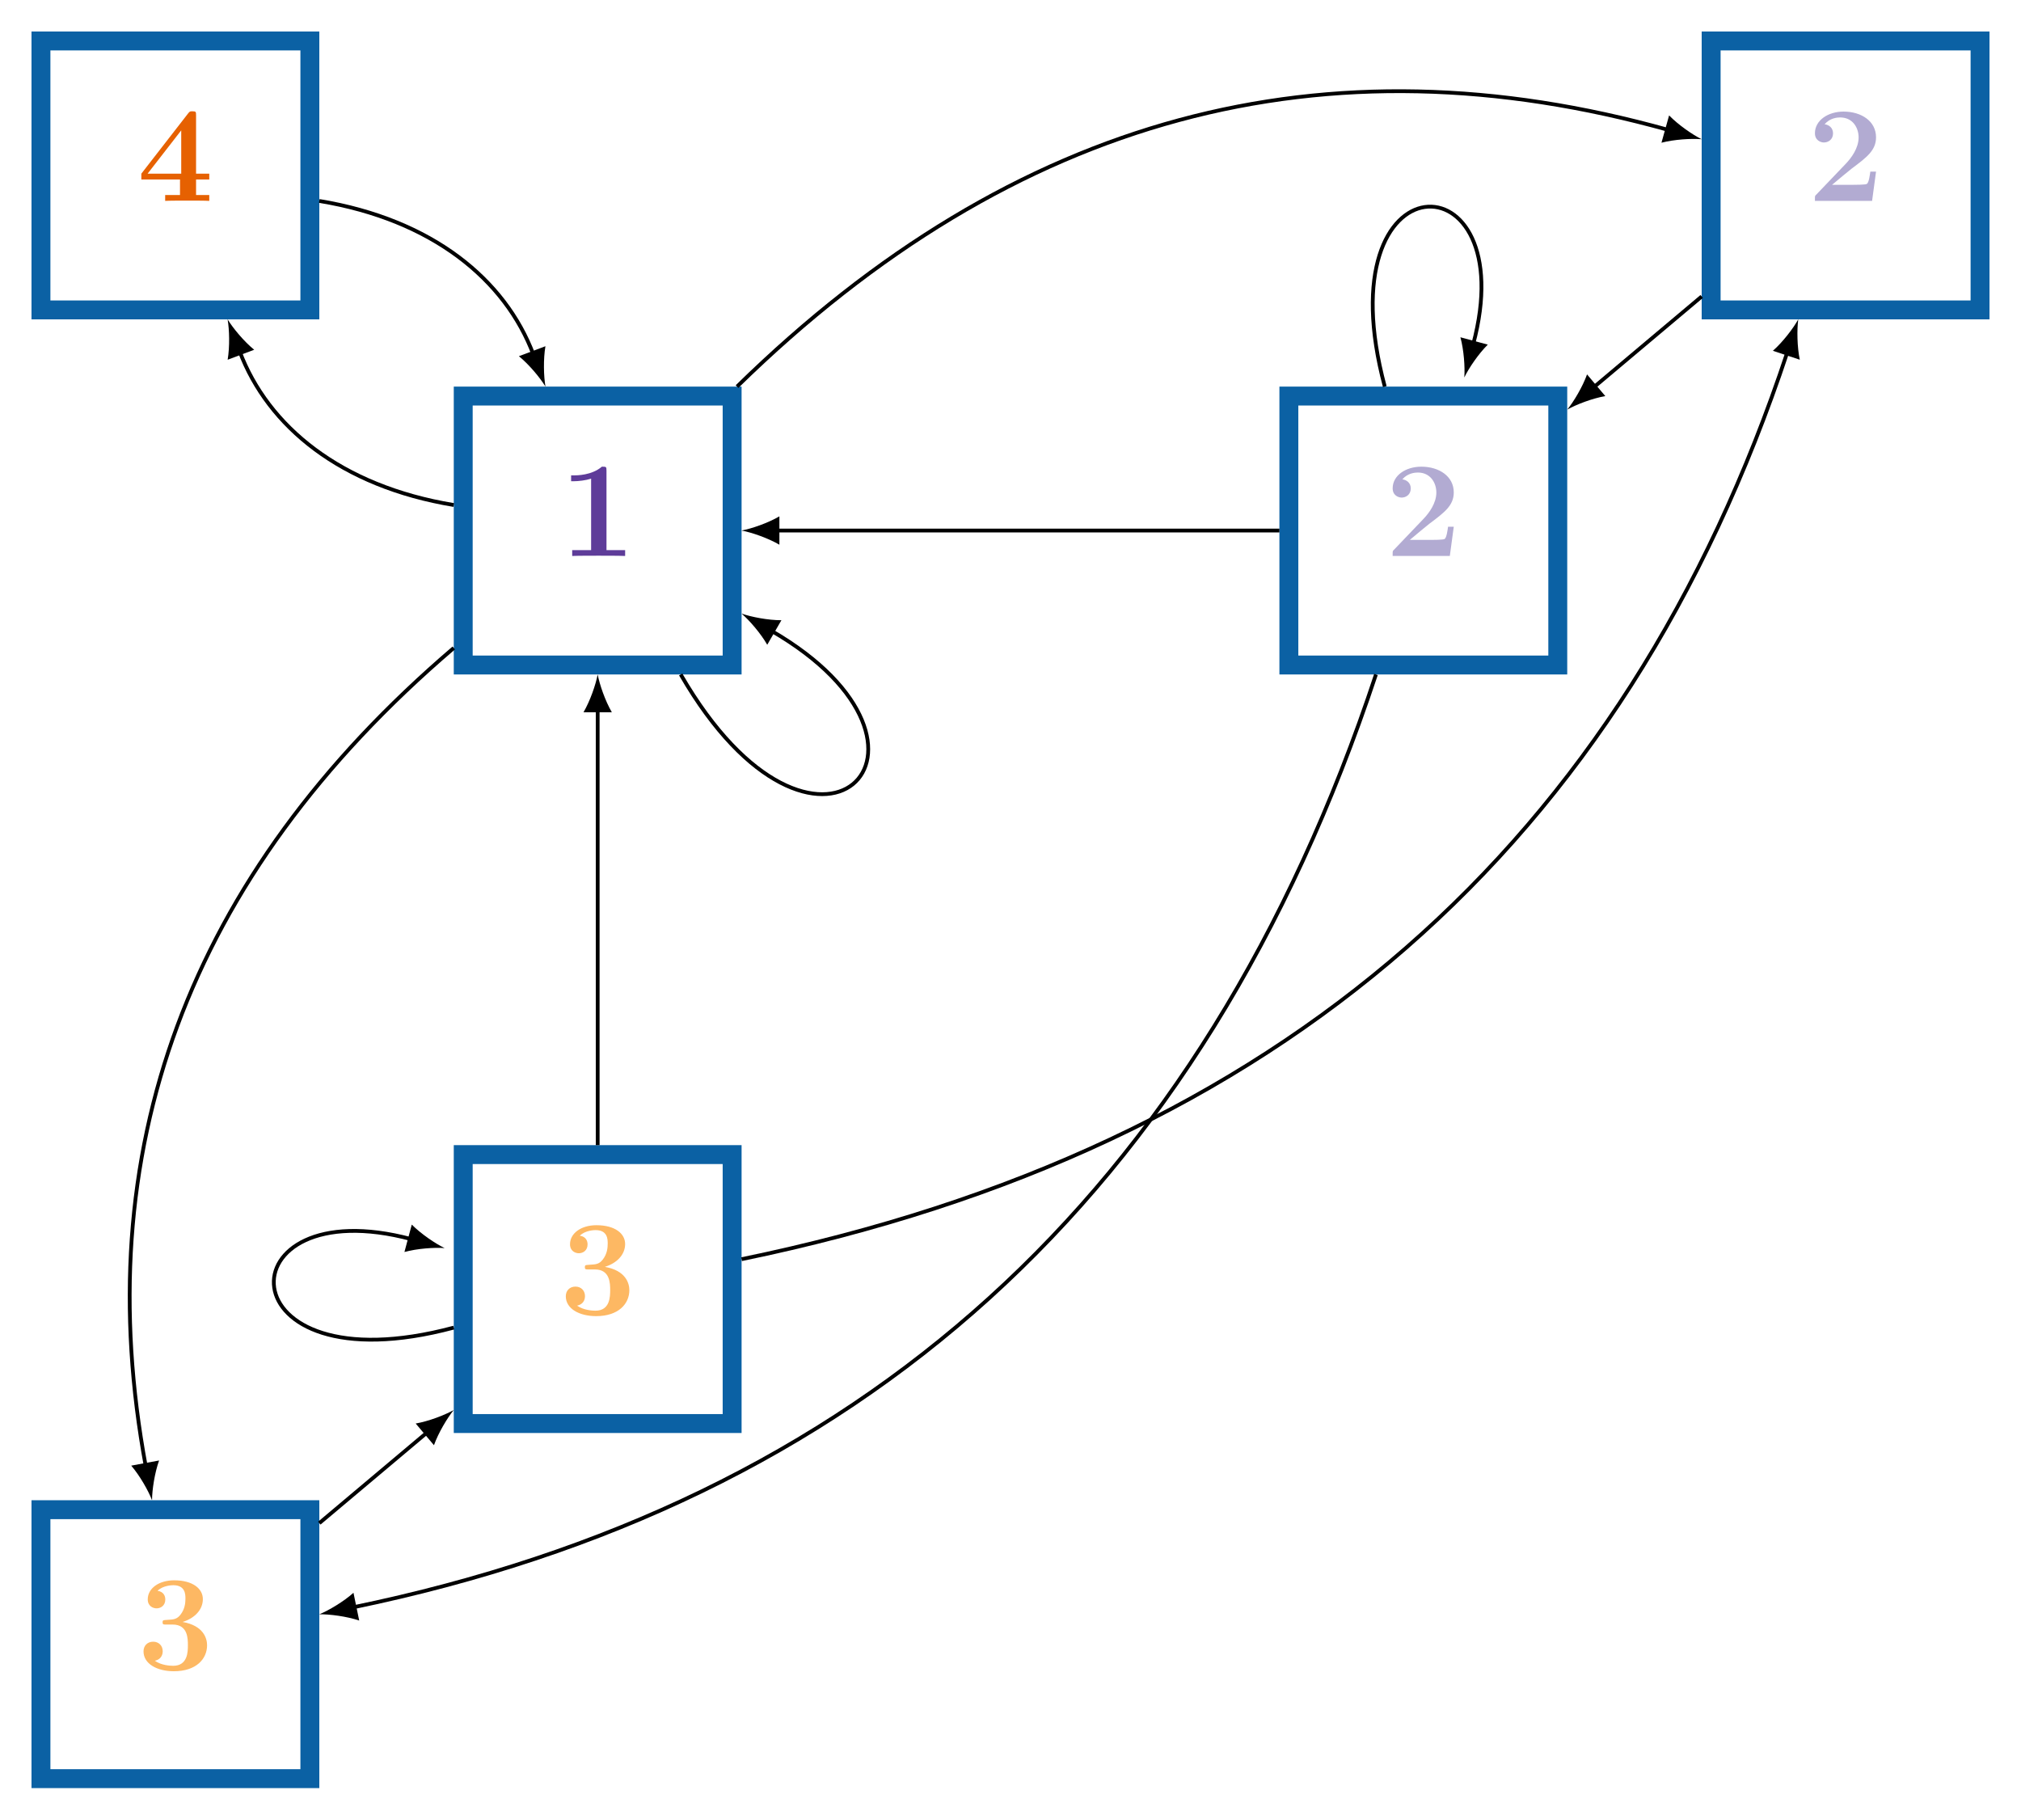 <?xml version="1.0" encoding="UTF-8" standalone="no"?>
<!DOCTYPE svg PUBLIC "-//W3C//DTD SVG 1.1//EN" "http://www.w3.org/Graphics/SVG/1.1/DTD/svg11.dtd">
<svg xmlns="http://www.w3.org/2000/svg" xmlns:xlink="http://www.w3.org/1999/xlink" version="1.1" width="213.036pt" height="191.776pt" viewBox="0 0 213.036 191.776">
<g enable-background="new">
<path transform="matrix(1,0,0,-1,18.49,18.49)" stroke-width="1.993" stroke-linecap="butt" stroke-miterlimit="10" stroke-linejoin="miter" fill="none" stroke="#0b61a4" d="M -14.173 -14.173 L 14.173 -14.173 L 14.173 14.173 L -14.173 14.173 Z "/>
<symbol id="font_0_4">
<path d="M .402 .157 L .499 .157 L .499 .2 L .402 .2 L .402 .629 C .402 .654 .401 .658 .376 .658 C .358 .658 .356 .658 .344 .643 L 0 .2 L 0 .157 L .284 .157 L .284 .043 L .175 .043 L .175 0 C .204 .002 .303 .002 .339 .002 C .373 .002 .472 .002 .499 0 L .499 .043 L .402 .043 L .402 .157 M .293 .518 L .293 .2 L .046 .2 L .293 .518 Z "/>
</symbol>
<use xlink:href="#font_0_4" transform="matrix(14.346,0,0,-14.346,14.9,21.171)" fill="#e66101"/>
<path transform="matrix(1,0,0,-1,194.546,18.49)" stroke-width="1.993" stroke-linecap="butt" stroke-miterlimit="10" stroke-linejoin="miter" fill="none" stroke="#0b61a4" d="M -14.173 -14.173 L 14.173 -14.173 L 14.173 14.173 L -14.173 14.173 Z "/>
<symbol id="font_0_2">
<path d="M .449 .215 L .407 .215 C .404 .194 .397 .135 .382 .125 C .374 .118 .296 .118 .281 .118 L .126 .118 C .164 .15 .255 .226 .27 .237 C .381 .32 .449 .371 .449 .467 C .449 .585 .342 .656 .21 .656 C .097 .656 0 .592 0 .497 C 0 .444 .043 .429 .066 .429 C .097 .429 .133 .45 .133 .496 C .133 .538 .102 .559 .071 .563 C .111 .609 .164 .613 .185 .613 C .277 .613 .321 .538 .321 .466 C .321 .388 .268 .316 .227 .273 L .01 .046 C 0 .037 0 .035 0 .017 L 0 0 L .42 0 L .449 .215 Z "/>
</symbol>
<use xlink:href="#font_0_2" transform="matrix(14.346,0,0,-14.346,191.314,21.171)" fill="#b2abd2"/>
<path transform="matrix(1,0,0,-1,63.002,55.915)" stroke-width="1.993" stroke-linecap="butt" stroke-miterlimit="10" stroke-linejoin="miter" fill="none" stroke="#0b61a4" d="M -14.173 -14.173 L 14.173 -14.173 L 14.173 14.173 L -14.173 14.173 Z "/>
<symbol id="font_0_1">
<path d="M .26 .627 C .26 .656 .258 .656 .226 .656 C .152 .592 .041 .592 .019 .592 L 0 .592 L 0 .549 L .019 .549 C .054 .549 .107 .555 .147 .568 L .147 .043 L .008 .043 L .008 0 C .05 .002 .155 .002 .202 .002 C .249 .002 .355 .002 .397 0 L .397 .043 L .26 .043 L .26 .627 Z "/>
</symbol>
<use xlink:href="#font_0_1" transform="matrix(14.346,0,0,-14.346,60.201,58.596)" fill="#5e3c99"/>
<path transform="matrix(1,0,0,-1,150.034,55.915)" stroke-width="1.993" stroke-linecap="butt" stroke-miterlimit="10" stroke-linejoin="miter" fill="none" stroke="#0b61a4" d="M -14.173 -14.173 L 14.173 -14.173 L 14.173 14.173 L -14.173 14.173 Z "/>
<use xlink:href="#font_0_2" transform="matrix(14.346,0,0,-14.346,146.802,58.596)" fill="#b2abd2"/>
<path transform="matrix(1,0,0,-1,63.002,135.86)" stroke-width="1.993" stroke-linecap="butt" stroke-miterlimit="10" stroke-linejoin="miter" fill="none" stroke="#0b61a4" d="M -14.173 -14.173 L 14.173 -14.173 L 14.173 14.173 L -14.173 14.173 Z "/>
<symbol id="font_0_3">
<path d="M .214 .343 C .326 .343 .326 .239 .326 .191 C .326 .146 .326 .04 .218 .04 C .197 .04 .131 .043 .083 .077 C .126 .086 .141 .117 .141 .147 C .141 .188 .112 .217 .071 .217 C .029 .217 0 .188 0 .146 C 0 .054 .1 0 .223 0 C .388 0 .467 .091 .467 .191 C .467 .24 .442 .335 .287 .362 C .375 .389 .436 .451 .436 .53 C .436 .605 .364 .668 .225 .668 C .113 .668 .031 .609 .031 .528 C .031 .478 .07 .462 .096 .462 C .125 .462 .16 .481 .16 .527 C .16 .55 .15 .584 .103 .591 C .145 .632 .213 .632 .219 .632 C .308 .632 .308 .563 .308 .533 C .308 .503 .304 .457 .272 .416 C .246 .382 .22 .38 .182 .378 C .17 .377 .15 .376 .146 .374 C .14 .371 .14 .364 .14 .36 C .14 .343 .146 .343 .166 .343 L .214 .343 Z "/>
</symbol>
<use xlink:href="#font_0_3" transform="matrix(14.346,0,0,-14.346,59.641,138.713)" fill="#fdb863"/>
<path transform="matrix(1,0,0,-1,18.49,173.286)" stroke-width="1.993" stroke-linecap="butt" stroke-miterlimit="10" stroke-linejoin="miter" fill="none" stroke="#0b61a4" d="M -14.173 -14.173 L 14.173 -14.173 L 14.173 14.173 L -14.173 14.173 Z "/>
<use xlink:href="#font_0_3" transform="matrix(14.346,0,0,-14.346,15.129,176.139)" fill="#fdb863"/>
<path transform="matrix(1,0,0,-1,106.518,95.888)" stroke-width=".399" stroke-linecap="butt" stroke-miterlimit="10" stroke-linejoin="miter" fill="none" stroke="#000000" d="M -58.686 42.663 C -70.592 44.629 -78.276 50.936 -81.263 58.873 "/>
<path transform="matrix(-.352,-.936,-.936,.352,25.255,37.015)" d="M 3.587 0 C 2.524 .199 .797 .797 -.399 1.494 L -.399 -1.494 C .797 -.797 2.524 -.199 3.587 0 "/>
<path transform="matrix(1,0,0,-1,106.518,95.888)" stroke-width=".399" stroke-linecap="butt" stroke-miterlimit="10" stroke-linejoin="miter" fill="none" stroke="#000000" d="M -72.86 74.709 C -60.954 72.743 -53.269 66.436 -50.282 58.499 "/>
<path transform="matrix(.352,.936,.936,-.352,56.236,37.389)" d="M 3.587 0 C 2.524 .199 .797 .797 -.399 1.494 L -.399 -1.494 C .797 -.797 2.524 -.199 3.587 0 "/>
<path transform="matrix(1,0,0,-1,106.518,95.888)" stroke-width=".399" stroke-linecap="butt" stroke-miterlimit="10" stroke-linejoin="miter" fill="none" stroke="#000000" d="M -28.828 55.143 C .542 83.882 33.285 92.278 69.406 82.178 "/>
<path transform="matrix(.963,.269,.269,-.963,175.924,13.71)" d="M 3.587 0 C 2.524 .199 .797 .797 -.399 1.494 L -.399 -1.494 C .797 -.797 2.524 -.199 3.587 0 "/>
<path transform="matrix(1,0,0,-1,106.518,95.888)" stroke-width=".399" stroke-linecap="butt" stroke-miterlimit="10" stroke-linejoin="miter" fill="none" stroke="#000000" d="M 72.86 64.642 L 61.431 55.029 "/>
<path transform="matrix(-.765,.644,.644,.765,167.949,40.859)" d="M 3.587 0 C 2.524 .199 .797 .797 -.399 1.494 L -.399 -1.494 C .797 -.797 2.524 -.199 3.587 0 "/>
<path transform="matrix(1,0,0,-1,106.518,95.888)" stroke-width=".399" stroke-linecap="butt" stroke-miterlimit="10" stroke-linejoin="miter" fill="none" stroke="#000000" d="M 38.524 24.803 C 20.217 -30.377 -15.918 -62.512 -69.347 -73.525 "/>
<path transform="matrix(-.979,.202,.202,.979,37.171,169.413)" d="M 3.587 0 C 2.524 .199 .797 .797 -.399 1.494 L -.399 -1.494 C .797 -.797 2.524 -.199 3.587 0 "/>
<path transform="matrix(1,0,0,-1,106.518,95.888)" stroke-width=".399" stroke-linecap="butt" stroke-miterlimit="10" stroke-linejoin="miter" fill="none" stroke="#000000" d="M -58.686 27.596 C -86.971 3.436 -97.271 -25.654 -91.144 -58.703 "/>
<path transform="matrix(.182,.983,.983,-.182,15.374,154.591)" d="M 3.587 0 C 2.524 .199 .797 .797 -.399 1.494 L -.399 -1.494 C .797 -.797 2.524 -.199 3.587 0 "/>
<path transform="matrix(1,0,0,-1,106.518,95.888)" stroke-width=".399" stroke-linecap="butt" stroke-miterlimit="10" stroke-linejoin="miter" fill="none" stroke="#000000" d="M -72.86 -64.642 L -61.431 -55.029 "/>
<path transform="matrix(.765,-.644,-.644,-.765,45.087,150.917)" d="M 3.587 0 C 2.524 .199 .797 .797 -.399 1.494 L -.399 -1.494 C .797 -.797 2.524 -.199 3.587 0 "/>
<path transform="matrix(1,0,0,-1,106.518,95.888)" stroke-width=".399" stroke-linecap="butt" stroke-miterlimit="10" stroke-linejoin="miter" fill="none" stroke="#000000" d="M -28.347 -36.823 C 28.595 -25.086 64.73 7.049 81.908 58.825 "/>
<path transform="matrix(.315,-.949,-.949,-.315,188.426,37.063)" d="M 3.587 0 C 2.524 .199 .797 .797 -.399 1.494 L -.399 -1.494 C .797 -.797 2.524 -.199 3.587 0 "/>
<path transform="matrix(1,0,0,-1,106.518,95.888)" stroke-width=".399" stroke-linecap="butt" stroke-miterlimit="10" stroke-linejoin="miter" fill="none" stroke="#000000" d="M -58.686 -44.036 C -83.186 -50.603 -83.186 -29.343 -63.113 -34.724 "/>
<path transform="matrix(.966,.259,.259,-.966,43.405,130.612)" d="M 3.587 0 C 2.524 .199 .797 .797 -.399 1.494 L -.399 -1.494 C .797 -.797 2.524 -.199 3.587 0 "/>
<path transform="matrix(1,0,0,-1,106.518,95.888)" stroke-width=".399" stroke-linecap="butt" stroke-miterlimit="10" stroke-linejoin="miter" fill="none" stroke="#000000" d="M 39.454 55.143 C 32.887 79.642 54.146 79.642 48.765 59.569 "/>
<path transform="matrix(-.259,.966,.966,.259,155.283,36.319)" d="M 3.587 0 C 2.524 .199 .797 .797 -.399 1.494 L -.399 -1.494 C .797 -.797 2.524 -.199 3.587 0 "/>
<path transform="matrix(1,0,0,-1,106.518,95.888)" stroke-width=".399" stroke-linecap="butt" stroke-miterlimit="10" stroke-linejoin="miter" fill="none" stroke="#000000" d="M -43.516 -24.803 L -43.516 21.217 "/>
<path transform="matrix(0,-1,-1,-0,63.002,74.671)" d="M 3.587 0 C 2.524 .199 .797 .797 -.399 1.494 L -.399 -1.494 C .797 -.797 2.524 -.199 3.587 0 "/>
<path transform="matrix(1,0,0,-1,106.518,95.888)" stroke-width=".399" stroke-linecap="butt" stroke-miterlimit="10" stroke-linejoin="miter" fill="none" stroke="#000000" d="M 28.347 39.973 L -24.76 39.973 "/>
<path transform="matrix(-1,-0,0,1,81.758,55.915)" d="M 3.587 0 C 2.524 .199 .797 .797 -.399 1.494 L -.399 -1.494 C .797 -.797 2.524 -.199 3.587 0 "/>
<path transform="matrix(1,0,0,-1,106.518,95.888)" stroke-width=".399" stroke-linecap="butt" stroke-miterlimit="10" stroke-linejoin="miter" fill="none" stroke="#000000" d="M -34.764 24.803 C -20.558 .209 -3.753 17.015 -25.241 29.426 "/>
<path transform="matrix(-.866,-.5,-.5,.866,81.277,66.462)" d="M 3.587 0 C 2.524 .199 .797 .797 -.399 1.494 L -.399 -1.494 C .797 -.797 2.524 -.199 3.587 0 "/>
</g>
</svg>
